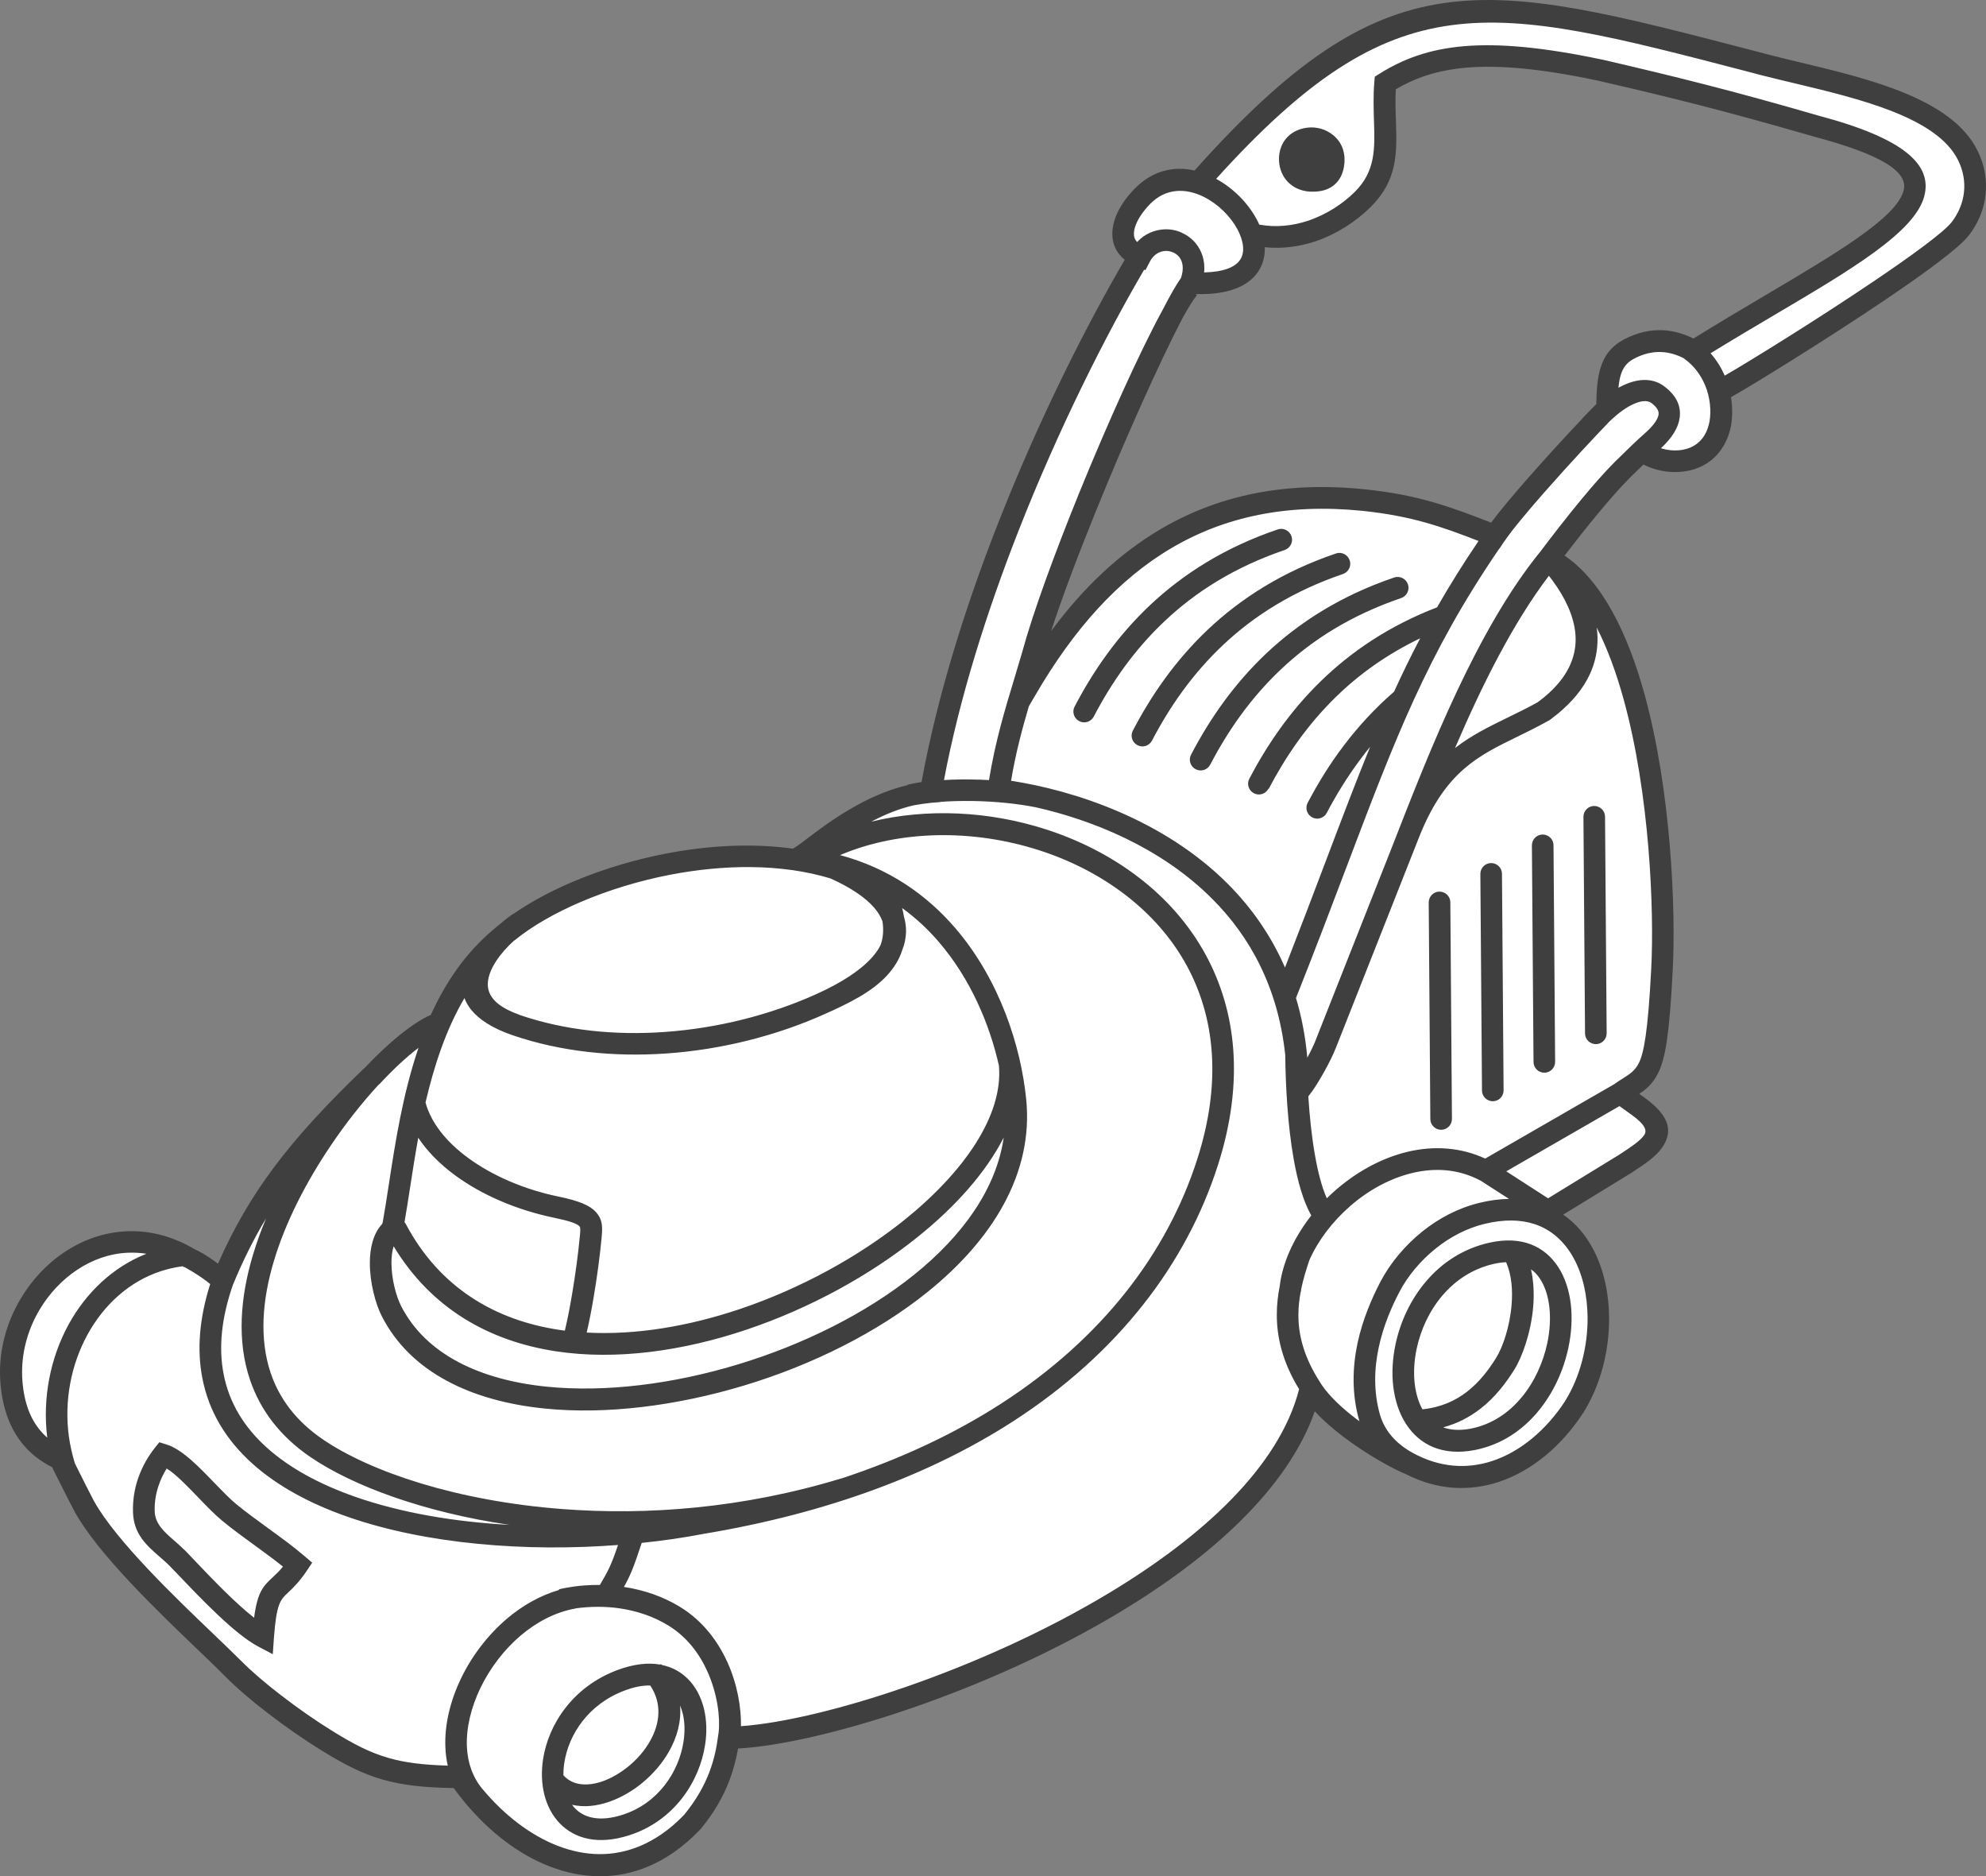 <svg version="1.1" id="图层_1" x="0px" y="0px" width="200px" height="188.902px" viewBox="0 0 200 188.902" enable-background="new 0 0 200 188.902" xml:space="preserve" xmlns="http://www.w3.org/2000/svg" xmlns:xlink="http://www.w3.org/1999/xlink" xmlns:xml="http://www.w3.org/XML/1998/namespace">
  <rect x="0" y="0" width="200" height="188.902" fill="#808080" stroke="none"/>
  <path fill="#FFFFFF" d="M42.461,110.912c1.012-4.342,2.311-7.818,3.966-10.631l0.44-0.745l0.287,0.816
	c0.12,0.342,0.318,0.69,0.589,1.037c0.785,0.986,2.126,1.812,3.979,2.45c4.674,1.592,9.87,2.203,15.315,1.829
	c5.474-0.374,10.971-1.742,15.895-3.956c2.265-1.015,4.601-2.142,6.106-3.78c0.702-0.763,1.176-1.554,1.446-2.419
	c0.217-0.544,0.333-1.094,0.354-1.664c0.012-0.49-0.053-0.981-0.192-1.453c-0.056-0.313-0.11-0.59-0.187-0.866l-0.311-1.111
	l0.934,0.677c1.393,1.011,2.669,2.191,3.793,3.51c3.675,4.297,5.354,9.223,6.113,12.598c0.435,4.866-3.098,10.663-9.681,15.959
	c-4.735,3.792-10.663,6.997-16.693,9.026c-4.804,1.612-9.443,2.43-13.794,2.43c-0.592,0-1.179-0.017-1.761-0.047l-0.479-0.026
	l0.108-0.467c0.263-1.13,0.504-2.362,0.717-3.662c0.323-1.912,0.589-3.882,0.764-5.698c0.11-1.165,0.136-1.756-0.469-2.426
	c-0.542-0.597-1.602-1.022-3.54-1.423c-3.465-0.715-6.756-2.124-9.267-3.969c-2.336-1.711-3.869-3.714-4.433-5.791l-0.027-0.099
	L42.461,110.912z M39.526,124.508l-0.269,0.848c-0.157,0.503-0.238,1.104-0.238,1.785c0,1.744,0.512,3.54,1.021,4.547
	c2.407,4.7,7.587,7.579,14.979,8.325c1.239,0.125,2.541,0.188,3.872,0.188c4.892,0,10.27-0.847,15.552-2.448
	c6.78-2.056,13.121-5.283,17.855-9.089c5.29-4.257,8.464-9.124,9.178-14.076l0.347-2.407l-1.104,2.166
	c-1.702,3.343-4.663,6.76-8.565,9.886c-4.843,3.894-10.922,7.183-17.118,9.263c-4.944,1.663-9.731,2.507-14.23,2.507
	c-1.64,0-3.24-0.117-4.756-0.347c-7.148-1.088-12.552-4.583-16.063-10.387L39.526,124.508z M26.88,138.382
	c0.938,2.763,2.769,5.083,5.438,6.894c5.427,3.682,14.512,6.321,24.304,7.061c1.918,0.147,3.874,0.222,5.819,0.222
	c0.001,0,0.001,0,0.001,0c7.441,0,14.797-1.064,21.871-3.165v0.027l0.529-0.175c6.022-1.988,11.474-4.544,16.207-7.596
	c9.849-6.355,16.73-14.932,19.896-24.799c2.361-7.333,1.988-14.185-1.075-19.816c-1.511-2.781-3.646-5.236-6.346-7.295
	c-2.564-1.958-5.511-3.479-8.755-4.519c-3.177-1.021-6.463-1.54-9.767-1.54c-3.769,0-7.421,0.706-10.561,2.042l-1.074,0.456
	l1.126,0.303c4.488,1.206,8.332,3.646,11.422,7.249c5.451,6.354,6.729,14.004,7.026,16.998c0.854,8.527-4.846,15.056-9.775,19.03
	c-4.879,3.93-11.384,7.246-18.317,9.341c-6.919,2.091-14.02,2.916-19.961,2.313c-5.501-0.554-12.757-2.577-16.077-9.068
	c-0.561-1.092-1.165-3.176-1.165-5.168c0-1.123,0.195-2.668,1.124-3.657l0.162-0.355c0.194-1.083,0.403-2.429,0.63-3.896
	c0.615-4.012,1.384-9.004,2.962-13.638l0.423-1.24l-1.046,0.79c-1.183,0.892-2.487,2.099-3.88,3.589l-0.224,0.206
	c-1.686,1.834-3.352,3.955-4.818,6.132c-2.663,3.941-4.66,7.994-5.777,11.721C25.881,131.217,25.774,135.104,26.88,138.382z
	 M26.61,146.056c2.247,2.021,5.283,3.712,9.025,5.025c4.427,1.546,9.84,2.531,15.655,2.85l0.081-0.8
	c-8.037-1.186-15.267-3.639-19.835-6.73c-2.921-1.979-4.932-4.534-5.976-7.591c-1.201-3.538-1.098-7.702,0.306-12.379
	c0.372-1.229,0.81-2.443,1.302-3.607l-0.715-0.365c-1.229,2.035-2.331,4.239-3.376,6.761c-1.166,3.351-1.49,6.438-0.958,9.178
	C22.67,141.301,24.181,143.878,26.61,146.056z M156.454,57.927l-0.471-0.625l-0.323,0.425c-3.133,4.124-6.24,9.822-9.497,17.421
	l-0.241,0.562h0.761l0.11-0.086c1.562-1.225,3.284-2.069,5.108-2.965l0.281-0.138c0.939-0.458,1.911-0.932,2.895-1.483
	c0.428-0.311,0.813-0.622,1.138-0.924c2.055-1.857,3.012-3.961,2.843-6.251c-0.135-1.766-0.917-3.636-2.317-5.553
	C156.647,58.178,156.55,58.052,156.454,57.927z M162.908,46.784c0.291-0.29,1.021-0.998,1.691-1.646
	c0.508-0.483,0.978-0.92,1.232-1.141c0.984-0.858,1.504-1.583,1.591-2.219c0.064-0.521-0.231-1.033-0.884-1.527
	c-0.482-0.354-1.196-0.355-2.054-0.001c-0.823,0.334-1.727,0.973-2.696,1.908c-1.496,1.545-4.16,4.404-6.471,7.029
	c-2.084,2.369-3.487,4.09-4.187,5.126l-0.499,0.719c-7.271,10.641-10.511,19.188-15.413,32.128
	c-1.405,3.714-3.073,8.103-5.083,13.177l-0.052,0.131l0.041,0.134c0.553,1.831,0.931,3.824,1.125,5.924l0.123,1.332l0.633-1.179
	c0.388-0.723,0.685-1.345,0.881-1.848l7.749-19.616c3.554-9.115,8.421-21.599,14.804-29.435c0.821-1.091,2.457-3.232,4.179-5.313
	C160.897,48.927,162.004,47.687,162.908,46.784z M114.525,24.953l0.286-0.313c0.65-0.707,1.536-1.114,2.499-1.148l0.132-0.002
	c0.485,0,0.967,0.104,1.396,0.304c0.511,0.233,0.951,0.568,1.274,0.97c0.588,0.724,0.847,1.633,0.748,2.627l-0.044,0.453
	l0.455-0.011c1.976-0.047,3.297-0.522,3.927-1.416c0.598-0.854,0.513-2.139-0.231-3.529c-0.771-1.429-2.111-2.715-3.585-3.438
	c-2.137-1.056-4.321-0.765-5.866,0.825c-0.697,0.723-1.213,1.476-1.49,2.175c-0.19,0.46-0.269,0.91-0.228,1.296
	c0.032,0.338,0.181,0.65,0.431,0.905L114.525,24.953z M52.121,102.532l0.097,0.045c3.568,1.22,7.5,1.838,11.689,1.838
	c0.994,0,2.012-0.036,3.022-0.107c5.333-0.37,10.666-1.697,15.427-3.839c2.646-1.188,4.596-2.48,5.792-3.835
	c0.383-0.433,0.686-0.874,0.914-1.354c0.279-0.784,0.349-1.652,0.187-2.656c-0.176-0.489-0.479-0.988-0.9-1.488
	c-0.946-1.094-2.477-2.123-4.599-3.077c-4.659-1.405-10.405-1.528-16.389-0.371c-5.513,1.074-10.739,3.132-14.402,5.646l0.014-0.026
	l-0.382,0.285c-0.232,0.166-0.459,0.334-0.677,0.505l-0.392,0.293c-0.745,0.658-1.397,1.398-1.886,2.142
	c-0.582,0.894-0.891,1.73-0.914,2.486c-0.029,0.809,0.292,1.534,0.955,2.158C50.235,101.695,51.057,102.151,52.121,102.532z
	 M7.264,133.537c1.78-3.229,4.489-5.688,7.628-6.93l1.356-0.535l-1.44-0.235c-0.621-0.102-1.276-0.137-1.967-0.109
	c-1.828,0.08-3.661,0.699-5.302,1.789c-1.583,1.055-2.941,2.504-3.93,4.191c-1.268,2.151-1.882,4.562-1.776,6.972
	c0.109,2.215,0.688,4.021,1.724,5.369c0.308,0.396,0.616,0.726,0.943,1.003l0.789,0.671l-0.13-1.027
	C4.679,140.862,5.427,136.899,7.264,133.537z M149.04,54.093l0.471,0.183l-0.282,0.419c-1.545,2.281-2.906,4.458-4.161,6.652
	l-0.07,0.124l-0.134,0.052c-4.417,1.703-8.306,4.171-11.558,7.336c-2.779,2.695-5.113,5.879-7.138,9.73
	c-0.177,0.338-0.047,0.744,0.296,0.922c0.098,0.052,0.204,0.078,0.314,0.078c0.254,0,0.487-0.144,0.607-0.374l0.259-0.494
	l0.026,0.027c1.881-3.49,4.047-6.404,6.608-8.896c2.47-2.407,5.353-4.409,8.566-5.949l1.09-0.523l-0.56,1.073
	c-0.944,1.805-1.801,3.557-2.62,5.355l-0.102,0.136c-1.816,1.575-3.487,3.363-4.971,5.315c-1.309,1.71-2.499,3.595-3.64,5.762
	c-0.085,0.16-0.101,0.345-0.048,0.518c0.056,0.174,0.177,0.318,0.343,0.403c0.33,0.174,0.75,0.035,0.922-0.293
	c1.061-2.022,2.244-3.896,3.516-5.573c0.266-0.364,0.557-0.724,0.848-1.084l1.724-2.129l-0.993,2.48
	c-1.431,3.491-2.875,7.306-4.405,11.346c-1.067,2.824-2.505,6.612-4.168,10.871l-0.354,0.907l-0.39-0.894
	c-1.341-3.07-3.246-5.859-5.664-8.289c-7.404-7.417-17.581-9.656-21.614-10.275l-0.402-0.062l0.067-0.402
	c0.478-2.879,1.148-5.331,1.801-7.553l0.04-0.089l0.64-1.094c4.057-6.973,8.594-11.872,13.872-14.979
	c4.582-2.697,9.617-4.009,15.393-4.009c1.305,0,2.663,0.07,4.038,0.209C142.168,51.539,145.241,52.621,149.04,54.093z
	 M129.677,54.124c-0.099-0.284-0.361-0.475-0.654-0.475c-0.074,0-0.147,0.012-0.218,0.037c-4.881,1.654-9.156,4.189-12.713,7.533
	c-2.963,2.795-5.421,6.102-7.517,10.109c-0.178,0.339-0.048,0.744,0.294,0.923c0.331,0.171,0.751,0.033,0.924-0.296
	c2.021-3.869,4.392-7.055,7.248-9.74c3.374-3.185,7.479-5.613,12.2-7.22C129.604,54.87,129.8,54.478,129.677,54.124z
	 M114.734,74.671c0.1,0.052,0.205,0.077,0.314,0.077c0.255,0,0.488-0.143,0.609-0.373c2.022-3.871,4.395-7.057,7.248-9.74
	c3.374-3.185,7.479-5.614,12.199-7.22c0.175-0.061,0.318-0.186,0.4-0.352c0.082-0.164,0.096-0.349,0.035-0.521
	c-0.099-0.284-0.361-0.476-0.653-0.476c-0.074,0-0.146,0.013-0.219,0.037c-4.88,1.655-9.156,4.19-12.713,7.534
	c-2.963,2.797-5.423,6.104-7.516,10.109C114.263,74.086,114.393,74.493,114.734,74.671z M120.599,77.092
	c0.327,0.17,0.75,0.033,0.923-0.297c2.021-3.869,4.392-7.055,7.246-9.74c3.376-3.185,7.481-5.613,12.201-7.22
	c0.175-0.061,0.318-0.186,0.4-0.352c0.083-0.164,0.096-0.349,0.036-0.521c-0.099-0.283-0.362-0.475-0.655-0.475
	c-0.074,0-0.147,0.013-0.218,0.036c-4.88,1.656-9.155,4.19-12.713,7.535c-2.962,2.794-5.421,6.101-7.517,10.108
	C120.126,76.507,120.256,76.913,120.599,77.092z M97.915,78.886c0.552,0.011,1.105,0.022,1.657,0.057l0.364,0.022l0.057-0.359
	c0.639-3.92,1.621-7.152,2.572-10.278c0.256-0.839,0.514-1.702,0.759-2.549c0.988-3.643,2.999-9.266,5.663-15.836
	c3.032-7.467,6.275-14.584,8.467-18.582c0.755-1.462,1.363-2.522,1.81-3.152l0.054-0.105c0.327-0.983,0.236-1.865-0.257-2.488
	c-0.198-0.24-0.451-0.431-0.758-0.567c-0.286-0.124-0.579-0.187-0.871-0.187l-0.084,0.002c-0.8,0.032-1.492,0.497-1.899,1.275
	l-0.29,0.56l-0.113-0.04l-0.17,0.288c-4.539,7.751-9.188,17.424-12.755,26.539c-3.509,8.972-6.016,17.377-7.453,24.982l-0.096,0.508
	l0.517-0.032C96.044,78.883,96.973,78.864,97.915,78.886z M56.254,134.289l0.274,0.039c0.1,0.015,0.198,0.03,0.345,0.046h0.329
	l0.074-0.31c0.268-1.122,0.525-2.424,0.761-3.867c0.336-2.022,0.595-3.963,0.747-5.608c0.072-0.672,0.118-1.115-0.127-1.386
	c-0.345-0.374-1.099-0.644-2.784-0.994c-3.678-0.762-7.158-2.253-9.803-4.2c-1.517-1.11-2.731-2.348-3.615-3.679l-0.553-0.832
	l-0.179,0.981c-0.294,1.61-0.533,3.155-0.768,4.647l-0.049,0.321c-0.186,1.219-0.371,2.38-0.569,3.53l-0.024,0.148l0.194,0.294
	C43.714,129.462,49.155,133.219,56.254,134.289z M164.57,111.933l-1.456-1.047l-11.616,6.691l-0.201,0.128l0.034,0.475l4.563,2.944
	l7.442-4.563l0.138-0.091c0.964-0.633,1.963-1.286,2.421-1.94C166.674,113.444,165.146,112.346,164.57,111.933z M160.28,132.617
	c0.018,2.206-0.408,4.442-1.2,6.42l0.999-1.002l-2.145,3.277c-1.984,3.026-4.659,5.217-7.529,6.165
	c-1.059,0.348-2.14,0.524-3.214,0.524c-1.757,0-3.493-0.468-5.157-1.393c-0.898-0.5-1.644-1.099-2.22-1.779
	c-0.563-0.664-0.974-1.418-1.219-2.238c-0.625-2.182-0.674-4.534-0.147-6.994c0.393-1.856,1.109-3.782,2.133-5.724
	c0.858-1.643,2.192-3.238,3.758-4.49c1.528-1.228,3.269-2.107,5.03-2.542c1.973-0.485,3.766-0.478,5.283,0.02
	c1.737,0.564,3.181,1.813,4.171,3.609C159.75,128.153,160.255,130.278,160.28,132.617z M157.791,131.385
	c-0.159-1.38-0.576-2.624-1.206-3.596c-1.374-2.108-3.662-2.915-6.509-2.28c-5.419,1.216-8.268,5.88-9.133,9.855l-0.008,0.052
	c-0.306,1.419-0.384,2.854-0.227,4.148c0.173,1.396,0.583,2.6,1.217,3.576c1.109,1.715,2.797,2.621,4.882,2.621
	c0.522,0,1.077-0.057,1.648-0.168c5.382-1.059,8.265-6.047,9.098-9.996C157.855,134.166,157.938,132.708,157.791,131.385z
	 M155.436,128.553c-0.277-0.434-0.618-0.796-0.975-1.045l-0.986-0.985l0.31,1.358c0.252,1.109,0.323,2.345,0.212,3.669
	c-0.222,2.559-1.082,4.922-1.836,6.128c-0.664,1.058-1.733,2.609-3.337,3.851c-1.091,0.843-2.299,1.445-3.594,1.792l-1.233,0.33
	l1.2,0.437c0.507,0.184,1.069,0.278,1.672,0.278c0,0,0,0,0.001,0c0.415,0,0.86-0.045,1.322-0.134
	c4.713-0.922,7.267-5.375,8.02-8.909c0.273-1.286,0.348-2.59,0.216-3.772C156.287,130.342,155.951,129.333,155.436,128.553z
	 M163.896,70.301c2.798,10.138,3.053,22.235,2.795,27.215c-0.159,3.119-0.342,5.313-0.573,6.902
	c-0.201,1.355-0.426,2.222-0.727,2.813c-0.433,0.852-1.024,1.229-1.709,1.666c-0.278,0.174-0.585,0.366-0.879,0.582l-13.213,7.619
	l-0.188-0.086c-1.177-0.538-2.41-0.863-3.669-0.966c-0.33-0.028-0.657-0.042-0.983-0.042c-2.151,0-4.435,0.614-6.602,1.776
	c-1.519,0.814-2.987,1.905-4.247,3.154l-0.414,0.411l-0.237-0.534c-0.489-1.105-0.898-2.59-1.214-4.411
	c-0.307-1.713-0.535-3.731-0.682-6l-0.011-0.182l0.178-0.191c0.097-0.125,0.201-0.262,0.314-0.421
	c0.718-1.018,1.829-2.989,2.339-4.3l8.494-21.503c2.646-6.423,6.017-8.069,9.924-9.976c0.949-0.463,2.025-0.988,3.192-1.642
	l0.084-0.043c0.455-0.341,0.89-0.695,1.282-1.055c2.396-2.154,3.505-4.631,3.303-7.364l-0.056-0.488l-0.313-2.319L161.155,63
	C162.194,65.02,163.116,67.477,163.896,70.301z M159.861,82.242l0.163,21.801c0,0.378,0.311,0.683,0.691,0.683
	c0.375,0,0.679-0.31,0.679-0.691l-0.161-21.8c0-0.379-0.311-0.684-0.691-0.684C160.167,81.55,159.861,81.861,159.861,82.242z
	 M156.043,85.107c0-0.378-0.311-0.683-0.691-0.683c-0.374,0-0.679,0.311-0.679,0.69l0.162,21.802c0,0.377,0.31,0.683,0.69,0.683
	c0.376,0,0.681-0.311,0.681-0.691L156.043,85.107z M145.653,90.854c0-0.378-0.311-0.683-0.69-0.683c-0.374,0-0.68,0.311-0.68,0.691
	l0.162,21.801c0,0.378,0.311,0.683,0.691,0.683c0.375,0,0.68-0.31,0.68-0.69L145.653,90.854z M150.854,87.98
	c0-0.378-0.311-0.682-0.69-0.682c-0.376,0-0.681,0.31-0.681,0.69l0.163,21.801c0,0.378,0.311,0.684,0.691,0.684
	c0.375,0,0.679-0.311,0.679-0.691L150.854,87.98z M198.184,19.361c-0.119,1.161-0.578,2.286-1.326,3.254
	c-0.948,1.209-4.863,3.967-7.981,6.066c-5.5,3.717-12.353,7.968-14.986,9.486l-0.389,0.224l-0.181-0.41
	c-0.353-0.802-0.811-1.524-1.358-2.145l-0.317-0.358l0.407-0.251c2.209-1.36,4.409-2.666,6.458-3.875
	c7.493-4.417,13.964-8.232,14.883-11.693c0.519-1.959,0.008-4.881-10.372-7.629c-4.066-1.184-7.712-2.185-11.48-3.152
	c-3.418-0.878-6.565-1.626-10.236-2.479l-0.056-0.008c-5.739-1.211-10.162-1.644-13.762-1.343c-3.211,0.272-5.788,1.111-8.361,2.722
	l-0.296,0.184L138.8,8.3c-0.108,1.307-0.072,2.529-0.038,3.712l0.005,0.175c0.095,2.805,0.177,5.229-2.063,7.432
	c-1.355,1.342-3.097,2.408-4.905,3.004c-1.688,0.554-3.421,0.687-5.061,0.386l-0.211-0.039l-0.085-0.195
	c-0.077-0.175-0.163-0.36-0.261-0.535c-0.85-1.569-2.306-3.017-3.901-3.88l-0.451-0.244l0.344-0.38
	c10.459-11.563,18.049-15.86,28.003-15.86c6.943,0,14.889,2.068,25.883,4.932l1.363,0.361c0.986,0.249,2.124,0.522,3.307,0.808
	c6.545,1.561,14.606,3.482,16.822,7.979C198.086,17.032,198.303,18.21,198.184,19.361z M133.483,13.582l-0.207-0.104
	c-0.305-0.13-0.636-0.212-0.969-0.237c-0.408-0.03-0.82,0.02-1.222,0.146c-1.122,0.354-1.809,1.259-1.883,2.479l0.001,0.104
	c-0.011,0.737,0.223,1.424,0.66,1.938c0.5,0.589,1.225,0.931,2.094,0.988l0.135-0.002l0.139,0.003c0.757,0,1.375-0.187,1.834-0.555
	c0.54-0.436,0.841-1.064,0.921-1.921C135.097,15.156,134.549,14.122,133.483,13.582z M150.991,136.955
	c0.671-1.063,1.436-3.179,1.632-5.509c0.149-1.748-0.049-3.312-0.578-4.523l-0.109-0.249l-0.271,0.007
	c-0.39,0.012-0.814,0.067-1.299,0.173c-4.807,1.083-7.33,5.275-8.088,8.836c-0.269,1.24-0.341,2.521-0.204,3.706
	c0.119,0.979,0.377,1.85,0.765,2.588v0.358l0.444-0.047c1.77-0.185,3.351-0.808,4.695-1.851
	C149.424,139.323,150.391,137.915,150.991,136.955z M169.704,35.691c-0.797-0.399-1.565-0.61-2.347-0.647
	c-0.995-0.049-2.021,0.195-3.024,0.732c-0.756,0.396-1.247,1.009-1.5,1.864c-0.114,0.367-0.192,0.799-0.248,1.36l-0.077,0.771
	l0.675-0.381c0.244-0.138,0.495-0.26,0.746-0.361c1.33-0.544,2.518-0.484,3.4,0.172c1.101,0.814,1.565,1.729,1.424,2.801
	c-0.115,0.901-0.708,1.854-1.763,2.833l-0.524,0.486l0.688,0.195c0.166,0.049,0.333,0.096,0.512,0.132
	c0.343,0.068,0.689,0.104,1.032,0.104c0.503,0,0.979-0.074,1.419-0.222c0.787-0.263,1.433-0.775,1.866-1.483
	c0.262-0.418,0.453-0.93,0.566-1.528c0.221-1.246,0.046-2.673-0.479-3.915C171.562,37.412,170.76,36.415,169.704,35.691z
	 M128.982,132.319c0-0.862,0.093-1.758,0.288-2.768c0.263-2.189,1.258-4.484,2.873-6.63l0.39-0.509l-0.131-0.231
	c-0.722-1.274-1.303-3.141-1.728-5.548c-0.674-3.787-0.816-8.145-0.845-10.443c-0.669-6.311-3.177-11.68-7.456-15.96
	c-5.904-5.929-13.782-8.394-17.962-9.337c-1.91-0.382-4.222-0.612-6.509-0.648l-0.533-0.002c-1.014,0-1.908,0.031-2.738,0.097
	l-0.837,0.083c-0.681,0.075-1.276,0.16-1.837,0.263c-1.398,0.313-2.881,0.881-4.404,1.689l-2.862,1.519l3.146-0.772
	c2.277-0.559,4.688-0.842,7.163-0.842c3.455,0,6.882,0.539,10.186,1.603c3.419,1.1,6.507,2.691,9.177,4.731
	c2.843,2.164,5.099,4.763,6.708,7.725c3.247,5.972,3.654,13.197,1.181,20.896c-3.269,10.177-10.345,19.01-20.464,25.544
	c-8.472,5.459-18.903,9.247-31.017,11.264c-1.943,0.376-4.024,0.68-6.189,0.903l-0.259,0.027l-0.082,0.247
	c-0.825,2.494-1.121,3.228-1.761,4.361l-0.287,0.509l0.578,0.087c2.026,0.305,3.879,0.964,5.505,1.958
	c1.989,1.218,3.542,3.034,4.613,5.396c0.882,1.944,1.365,4.227,1.325,6.259l-0.009,0.44l0.44-0.031
	c8.291-0.585,24.495-5.783,37.259-13.472c7.543-4.54,17.015-11.826,19.311-20.756l0.043-0.165l-0.09-0.146
	C129.684,137.229,128.968,134.829,128.982,132.319z M60.813,179.726c0.958-0.34,1.93-0.906,2.811-1.641
	c0.899-0.749,1.655-1.645,2.187-2.588c1.196-2.1,1.2-4.237,0.008-6.02l-0.115-0.172l-0.367-0.01c-0.771,0-1.635,0.179-2.563,0.529
	c-4.061,1.512-5.939,4.923-6.343,7.607c-0.065,0.41-0.099,0.838-0.099,1.31l0.013,0.401h0.229c0.604,0.604,1.426,0.921,2.387,0.921
	C59.541,180.065,60.163,179.951,60.813,179.726z M45.491,177.709l0.508,2.208l-1.146-1.757c-2.412-0.079-4.204-0.316-5.786-0.765
	c-2.052-0.583-3.81-1.532-5.815-2.779c-1.661-1.025-3.503-2.307-5.188-3.608c-1.642-1.261-3.051-2.476-4.078-3.514
	c-0.683-0.683-1.623-1.588-2.715-2.634c-3.923-3.748-9.852-9.413-12.139-13.497c-0.217-0.394-1.196-2.312-1.953-3.846l-0.031-0.086
	c-0.274-0.909-0.479-1.829-0.61-2.747c-0.493-3.628,0.192-7.364,1.93-10.524c1.768-3.221,4.489-5.557,7.665-6.577
	c0.736-0.232,1.431-0.389,2.13-0.48l0.132-0.054l0.368,0.168c0.178,0.095,0.475,0.263,0.808,0.464
	c0.666,0.398,1.358,0.882,1.854,1.291l0.207,0.173l-0.081,0.259c-1.055,3.317-1.321,6.418-0.791,9.216
	c0.604,3.202,2.257,6.039,4.912,8.432c2.397,2.156,5.593,3.938,9.496,5.295c5.729,1.997,12.856,3.053,20.61,3.053
	c2.137,0,4.3-0.083,6.429-0.246l0.609-0.048l-0.196,0.578c-0.715,2.111-1.018,2.666-1.861,4.101l-0.119,0.203l-0.494-0.008
	c-0.413,0-0.829,0.021-1.242,0.048c-0.328,0.023-0.669,0.058-0.996,0.103c-0.425,0.057-0.843,0.128-1.246,0.212l-0.244,0.125
	c-1.786,0.52-3.558,1.498-5.123,2.828c-1.862,1.593-3.417,3.615-4.494,5.849c-1.107,2.299-1.641,4.646-1.542,6.788
	C45.279,176.534,45.358,177.131,45.491,177.709z M21.479,149.763l-0.195-0.2c-1.585-1.644-3.186-3.303-4.645-3.747l-0.45-0.14
	l-0.294,0.366c-0.69,0.866-1.247,1.883-1.609,2.939c-0.357,1.035-0.521,2.127-0.489,3.244c0.053,2.041,1.275,3.106,2.571,4.234
	c0.366,0.318,0.738,0.642,1.073,0.99c0.15,0.148,0.329,0.337,0.527,0.544l0.415,0.432c2.197,2.305,5.517,5.783,7.798,6.986
	l0.933,0.491l0.071-1.047c0.259-3.459,0.657-3.969,1.536-4.792l0.064-0.063c0.472-0.448,1.059-1.007,1.785-2.09l0.336-0.506
	l-0.462-0.396c-1.185-1.013-2.466-1.941-3.705-2.84l-0.434-0.316c-0.944-0.69-1.921-1.406-2.79-2.121
	C22.912,151.24,22.215,150.522,21.479,149.763z M67.872,169.292l0.213,2.457c0.125,1.442-0.248,2.971-1.078,4.42
	c-0.613,1.077-1.48,2.102-2.503,2.963c-0.979,0.822-2.103,1.474-3.249,1.883c-1.271,0.446-2.493,0.552-3.556,0.302l-0.988-0.232
	l0.56,0.847c0.119,0.178,0.263,0.331,0.374,0.443c0.714,0.73,1.717,1.118,2.901,1.118c0.692,0,1.451-0.13,2.258-0.388
	c4.084-1.305,6.015-4.963,6.429-7.7c0.159-1.046,0.133-2.063-0.077-2.947c-0.076-0.317-0.179-0.621-0.299-0.903L67.872,169.292z
	 M71.598,168.105c1.104,2.448,1.33,4.887,1.173,6.353l-0.06,0.41c-0.175,1.379-0.468,2.573-0.919,3.751
	c-0.589,1.529-1.437,2.955-2.588,4.358c-0.755,0.792-1.544,1.467-2.365,2.03c-1.998,1.376-4.156,2.073-6.412,2.073
	c-0.743,0-1.499-0.077-2.25-0.229c-2.777-0.561-5.583-2.134-8.108-4.549c-0.599-0.574-1.195-1.215-1.775-1.905
	c-1.036-1.226-1.6-2.748-1.677-4.522c-0.082-1.922,0.406-4.04,1.413-6.127c1.019-2.088,2.454-3.951,4.15-5.391
	c1.44-1.215,3.013-2.082,4.599-2.546l-0.156-0.081l1.229-0.188c1.559-0.218,3.123-0.222,4.582-0.011
	c1.888,0.272,3.599,0.875,5.087,1.788C69.28,164.397,70.652,166.006,71.598,168.105z M70.502,172.134
	c-0.285-1.146-0.793-2.094-1.511-2.811c-0.664-0.665-1.481-1.102-2.427-1.299l-0.143-0.033c-0.326-0.06-0.671-0.09-1.026-0.09
	c-0.937,0-1.973,0.208-3.077,0.618c-4.627,1.727-6.771,5.62-7.235,8.688c-0.178,1.182-0.138,2.315,0.121,3.369
	c0.267,1.075,0.777,2.025,1.48,2.748c1.537,1.563,3.827,1.944,6.546,1.072c4.696-1.496,6.911-5.675,7.382-8.798
	C70.798,174.411,70.761,173.213,70.502,172.134z M17.004,147.51l-0.341-0.215l-0.215,0.342c-0.374,0.6-0.655,1.188-0.853,1.794
	c-0.312,0.905-0.451,1.835-0.418,2.76c0.04,1.428,1.089,2.341,2.114,3.233c0.389,0.344,0.779,0.688,1.157,1.066
	c0.3,0.311,0.611,0.634,0.948,0.994c1.691,1.773,4.006,4.202,5.945,5.711l0.553,0.432l0.093-0.696
	c0.33-2.512,0.85-2.995,1.796-3.876l0.12-0.113c0.253-0.24,0.567-0.539,0.905-0.961l0.251-0.313l-0.313-0.252
	c-0.816-0.656-1.698-1.301-2.55-1.924l-0.282-0.206c-1.011-0.73-2.156-1.56-3.283-2.484c-0.728-0.604-1.496-1.393-2.354-2.286
	C19.154,149.343,17.991,148.13,17.004,147.51z M137.107,135.312c0.423-1.975,1.164-3.963,2.266-6.075
	c0.959-1.823,2.421-3.576,4.118-4.936c1.692-1.356,3.613-2.324,5.56-2.797c1.001-0.251,1.984-0.383,2.921-0.396l1.34-0.016
	l-3.994-2.568c-1.158-0.619-2.403-0.991-3.705-1.104c-2.202-0.186-4.554,0.367-6.819,1.569c-2.092,1.115-4.064,2.813-5.555,4.78
	c-0.729,0.975-1.315,1.965-1.758,2.978c-0.322,0.974-0.629,1.935-0.844,3.004c-0.001,0.01-0.004,0.019-0.004,0.029l-0.04,0.206
	c-0.16,0.85-0.24,1.623-0.24,2.364c-0.012,2.361,0.713,4.647,2.217,6.992l0.216,0.335c0.751,1.1,1.982,2.311,3.553,3.5
	c0.112,0.086,0.226,0.173,0.337,0.248l0.627,0.41v-0.756l-0.016-0.111C136.597,140.581,136.537,138.003,137.107,135.312z" class="color c1"/>
  <path fill="#3F3F3F" d="M199.146,15.167c-2.57-5.236-10.937-7.227-17.929-8.901c-1.152-0.279-2.246-0.535-3.352-0.826l-1.361-0.36
	c-27.458-7.145-36.849-9.588-56.208,12.089c-2.048-0.466-4.213-0.035-6.05,1.85c-0.839,0.86-1.502,1.814-1.875,2.769
	c-0.278,0.722-0.407,1.443-0.337,2.129c0.081,0.757,0.385,1.443,0.977,2.014c0.082,0.07,0.164,0.151,0.257,0.221
	c-3.852,6.586-8.68,16.114-12.81,26.668c-3.259,8.319-6.073,17.278-7.656,25.923c-0.337,0.046-0.663,0.104-0.989,0.174
	c-0.128,0.023-0.244,0.047-0.359,0.07l-0.048,0.047v0.011c-4.363,1.013-8.18,3.909-10.168,5.423
	c-0.396,0.29-0.698,0.535-0.933,0.686l-0.441,0.291c-4.212-0.581-8.656-0.313-12.88,0.512c-5.979,1.163-11.53,3.444-15.253,6.039
	l-0.013-0.012c-0.453,0.302-0.919,0.663-1.372,1.059c-0.21,0.163-0.418,0.337-0.617,0.513c-2.839,2.361-4.863,5.363-6.341,8.621
	c-1.78,0.779-4.199,2.723-6.725,5.41l-0.013-0.012c-3.733,3.595-6.677,6.749-9.134,10.053c-2.186,2.943-3.979,6.003-5.561,9.6
	c-0.466-0.35-1.012-0.722-1.524-1.025c-0.279-0.161-0.559-0.302-0.826-0.43c-2.326-1.373-4.665-1.908-6.887-1.803
	c-2.258,0.104-4.364,0.86-6.203,2.082c-1.814,1.198-3.351,2.862-4.478,4.781c-1.397,2.374-2.153,5.132-2.024,7.947
	c0.151,2.862,0.964,4.898,2.082,6.364c0.918,1.211,2.035,2.013,3.152,2.571c0.104,0.209,0.211,0.419,0.314,0.641
	c0.792,1.604,1.792,3.537,2.001,3.921c2.386,4.27,8.447,10.076,12.461,13.915c1.095,1.048,2.024,1.942,2.677,2.606
	c1.116,1.128,2.617,2.42,4.259,3.677c1.733,1.338,3.629,2.652,5.34,3.711c2.327,1.443,4.165,2.396,6.26,2.99
	c1.966,0.56,4.131,0.803,7.133,0.85c0.324,0.454,0.663,0.884,1.011,1.314c0.058,0.082,0.128,0.163,0.198,0.245
	c0.605,0.709,1.245,1.396,1.908,2.036c2.642,2.536,5.749,4.363,8.994,5.015c3.315,0.674,6.772,0.128,10.018-2.118
	c0.907-0.628,1.803-1.385,2.676-2.303l0.059-0.059c1.407-1.699,2.304-3.34,2.885-4.863c0.443-1.164,0.71-2.246,0.885-3.247
	c8.262-0.465,24.98-5.619,38.466-13.74c9.156-5.516,16.869-12.415,19.615-20.211c0.826,0.896,1.805,1.746,2.828,2.525
	c2.455,1.873,5.178,3.339,6.375,3.815c3.201,1.63,6.4,1.723,9.321,0.77c3.373-1.117,6.353-3.666,8.47-6.9l0.012-0.011
	c1.769-2.793,2.665-6.307,2.629-9.657c-0.022-2.525-0.568-4.969-1.663-6.981c-0.733-1.361-1.722-2.513-2.955-3.363l6.853-4.2
	l0.175-0.115c1.152-0.757,2.258-1.49,2.897-2.386c1.081-1.524,0.978-3.13-1.745-5.085l-0.523-0.372
	c0.744-0.5,1.338-1.001,1.885-2.06c0.359-0.709,0.663-1.698,0.907-3.362c0.221-1.56,0.419-3.793,0.581-7.074
	c0.314-6.003-0.151-17.999-2.85-27.772c-1.677-6.073-4.235-11.332-8.041-13.927c0.954-1.245,2.165-2.793,3.421-4.306
	c1.117-1.338,2.234-2.617,3.188-3.571c0.233-0.232,0.757-0.745,1.328-1.291c0.569,0.29,1.198,0.5,1.85,0.628
	c1.093,0.209,2.268,0.174,3.351-0.187c1.116-0.372,2.129-1.094,2.826-2.246c0.361-0.593,0.641-1.302,0.804-2.129v-0.022
	c0.14-0.838,0.151-1.815-0.012-2.828c2.257-1.268,9.599-5.794,15.556-9.819c4.002-2.699,7.423-5.213,8.389-6.458
	c0.919-1.175,1.536-2.605,1.699-4.165C200.1,18.132,199.879,16.643,199.146,15.167z M114.396,22.6
	c0.268-0.674,0.769-1.385,1.409-2.047c1.616-1.664,3.652-1.606,5.398-0.745c1.443,0.71,2.699,1.955,3.409,3.27
	c0.616,1.151,0.803,2.327,0.256,3.106c-0.5,0.71-1.629,1.198-3.606,1.245c0.115-1.187-0.233-2.176-0.839-2.921
	c-0.383-0.477-0.883-0.838-1.419-1.081c-0.524-0.244-1.117-0.361-1.71-0.338c-1,0.034-2.011,0.441-2.779,1.278
	c-0.19-0.195-0.294-0.423-0.316-0.662C114.164,23.38,114.234,22.997,114.396,22.6z M140.576,12.129
	c-0.035-0.989-0.07-2.025-0.011-3.142c1.966-1.152,4.164-1.92,7.097-2.176c3.28-0.279,7.469,0.081,13.239,1.304
	c3.701,0.849,6.912,1.616,10.229,2.466c3.397,0.872,6.992,1.861,11.449,3.142l0.022,0.011c7.12,1.885,9.588,3.631,9.1,5.458
	c-0.722,2.734-6.703,6.271-14.067,10.622c-2.281,1.35-4.678,2.77-7.097,4.271c-0.979-0.489-2.003-0.779-3.061-0.838
	c-1.28-0.059-2.595,0.221-3.933,0.931c-1.304,0.687-2.014,1.664-2.387,2.943c-0.302,1.013-0.371,2.188-0.405,3.572l-0.21,0.21
	c-0.21,0.209-0.419,0.418-0.629,0.64l-0.546,0.558l0.012,0.012c-1.502,1.583-3.55,3.805-5.411,5.923
	c-1.5,1.699-2.896,3.363-3.804,4.584c-4.004-1.548-7.272-2.804-12.8-3.362c-7.993-0.814-14.729,0.628-20.5,4.026
	c-4.153,2.454-7.784,5.898-11.008,10.249c1.106-3.396,2.724-7.679,4.516-12.089c2.99-7.388,6.434-15.043,8.691-19.371
	c0.594-1.071,1.093-1.886,1.478-2.362l-0.105-0.081l0.013-0.023c3.281,0.093,5.235-0.814,6.199-2.176
	c0.536-0.768,0.758-1.641,0.722-2.549l0.036,0.012c1.758,0.175,3.443-0.069,4.979-0.569c2.246-0.745,4.189-2.048,5.597-3.433
	C140.773,18.144,140.681,15.411,140.576,12.129z M126.276,79.869c0.536,0.278,1.186,0.068,1.466-0.466l0.023,0.023
	c1.688-3.224,3.863-6.435,6.795-9.286c2.304-2.244,5.084-4.257,8.459-5.874c-0.932,1.779-1.805,3.56-2.629,5.374
	c-1.932,1.677-3.595,3.491-5.026,5.376c-1.443,1.885-2.641,3.851-3.677,5.817c-0.28,0.535-0.07,1.188,0.465,1.466
	c0.535,0.279,1.187,0.07,1.465-0.465c0.979-1.862,2.13-3.735,3.48-5.515c0.278-0.385,0.581-0.757,0.884-1.129
	c-1.42,3.467-2.827,7.179-4.409,11.354c-1.258,3.328-2.631,6.936-4.167,10.868c-1.441-3.304-3.432-6.086-5.747-8.412
	c-6.516-6.527-15.544-9.424-21.838-10.39c0.453-2.734,1.093-5.132,1.792-7.505l0.64-1.094c3.851-6.62,8.331-11.658,13.729-14.835
	c5.375-3.165,11.671-4.502,19.187-3.746c5.014,0.512,8.098,1.629,11.728,3.037c-1.559,2.303-2.932,4.503-4.176,6.678
	c-4.829,1.862-8.645,4.456-11.693,7.424c-3.106,3.013-5.423,6.422-7.213,9.831C125.532,78.937,125.742,79.588,126.276,79.869z
	 M102.495,53.631c4.107-10.495,8.911-19.966,12.728-26.481l0.129,0.046l0.454-0.872c0.371-0.71,0.976-1.035,1.56-1.06
	c0.268-0.011,0.534,0.048,0.778,0.152c0.233,0.104,0.442,0.255,0.605,0.454c0.359,0.453,0.5,1.163,0.187,2.105
	c-0.478,0.675-1.106,1.78-1.84,3.199c-2.256,4.119-5.561,11.426-8.481,18.616c-2.419,5.969-4.596,11.891-5.679,15.882
	c-0.242,0.838-0.499,1.699-0.755,2.536c-1.001,3.293-1.955,6.469-2.584,10.332c-0.558-0.035-1.116-0.047-1.675-0.058
	c-0.965-0.023-1.929,0-2.86,0.058C96.633,70.225,99.366,61.632,102.495,53.631z M49.974,96.75c0.488-0.745,1.128-1.454,1.814-2.06
	l0.047-0.034l-0.012,0.023l0.012-0.013c3.398-2.78,9.215-5.34,15.602-6.585c5.411-1.047,11.182-1.152,16.196,0.36
	c2.036,0.919,3.515,1.92,4.409,2.956c0.385,0.453,0.664,0.907,0.827,1.36c0.141,0.908,0.058,1.699-0.186,2.386
	c-0.198,0.407-0.478,0.814-0.839,1.222c-1.129,1.279-3.014,2.548-5.653,3.734c-4.632,2.083-9.938,3.433-15.289,3.805
	c-4.979,0.35-9.995-0.151-14.556-1.71l-0.046-0.023l-0.024-0.012l-0.022-0.012c-1.048-0.372-1.804-0.803-2.304-1.269
	c-0.605-0.569-0.849-1.198-0.826-1.849C49.148,98.297,49.473,97.518,49.974,96.75z M46.775,100.485c0.14,0.396,0.36,0.78,0.65,1.152
	c0.779,0.977,2.106,1.873,4.166,2.583l0.069,0.023c4.852,1.652,10.158,2.188,15.405,1.826c5.619-0.384,11.169-1.804,16.032-3.99
	c2.34-1.047,4.678-2.176,6.238-3.875c0.696-0.757,1.232-1.605,1.534-2.571c0.232-0.581,0.35-1.175,0.373-1.769
	c0.012-0.535-0.059-1.07-0.21-1.583c-0.047-0.278-0.104-0.57-0.186-0.859c1.396,1.011,2.642,2.175,3.723,3.443
	c3.165,3.699,5.084,8.237,6.027,12.426c0.441,4.992-3.479,10.682-9.541,15.556c-4.619,3.7-10.449,6.9-16.568,8.959
	c-5.132,1.723-10.448,2.63-15.404,2.362c0.267-1.152,0.512-2.408,0.722-3.688c0.325-1.92,0.592-3.921,0.767-5.725
	c0.105-1.116,0.175-1.908-0.57-2.733c-0.593-0.652-1.675-1.117-3.758-1.548c-3.443-0.709-6.655-2.094-9.109-3.898
	c-2.176-1.594-3.723-3.513-4.283-5.572C43.703,107.362,44.89,103.685,46.775,100.485z M55.989,136.053
	c6.063,0.92,12.775-0.023,19.176-2.176c6.375-2.141,12.437-5.469,17.242-9.331c3.85-3.084,6.899-6.538,8.672-10.016
	c-0.747,5.182-4.16,9.9-9.032,13.82c-4.864,3.909-11.158,7.027-17.721,9.018c-6.562,1.989-13.368,2.839-19.267,2.245
	c-6.679-0.675-12.159-3.223-14.66-8.109c-0.524-1.036-0.978-2.77-0.978-4.363c0-0.617,0.07-1.187,0.22-1.664
	C43.469,131.806,49.333,135.041,55.989,136.053z M40.736,123.045c0.197-1.152,0.385-2.315,0.57-3.537
	c0.244-1.57,0.5-3.234,0.814-4.957c0.919,1.386,2.188,2.665,3.711,3.782c2.688,1.978,6.201,3.49,9.959,4.27
	c1.571,0.327,2.305,0.582,2.572,0.873c0.115,0.128,0.081,0.512,0.022,1.07c-0.161,1.734-0.43,3.688-0.744,5.585
	c-0.222,1.35-0.478,2.676-0.756,3.839h-0.012c-0.188-0.022-0.384-0.058-0.57-0.08c-6.411-0.967-12.02-4.213-15.439-10.658
	l-0.035-0.059l-0.058-0.07L40.736,123.045z M27.587,126.943c1.211-4.037,3.328-8.063,5.726-11.611
	c1.535-2.28,3.188-4.352,4.781-6.085l0.128-0.117v0.013c1.396-1.502,2.734-2.746,3.922-3.643c-1.582,4.643-2.34,9.541-2.979,13.706
	c-0.221,1.431-0.431,2.793-0.628,3.886l-0.058,0.152c-0.896,0.953-1.233,2.408-1.233,3.933c0,1.942,0.557,4.084,1.21,5.352
	c2.873,5.619,8.993,8.54,16.394,9.285c6.189,0.629,13.3-0.268,20.116-2.327c6.818-2.06,13.368-5.317,18.454-9.413
	c6.538-5.271,10.669-11.949,9.925-19.385c-0.536-5.397-2.701-12.064-7.121-17.219c-2.874-3.351-6.69-6.05-11.624-7.376
	c5.992-2.549,13.393-2.63,20.047-0.488c3.119,0.999,6.074,2.501,8.633,4.455c2.55,1.943,4.701,4.34,6.237,7.167
	c2.78,5.108,3.572,11.658,1.047,19.501c-3.024,9.425-9.564,18.021-19.732,24.584c-4.619,2.979-9.982,5.526-16.114,7.552v-0.012
	c-9.891,3.013-19.582,3.734-28.064,3.083c-10.635-0.803-19.325-3.746-24.107-6.992c-2.746-1.862-4.421-4.154-5.282-6.69
	C26.099,134.808,26.402,130.887,27.587,126.943z M23.458,129.352c1.016-2.452,2.104-4.638,3.34-6.686
	c-0.508,1.201-0.947,2.424-1.316,3.648c-1.302,4.34-1.629,8.715-0.302,12.624c1.012,2.967,2.955,5.643,6.131,7.795
	c4.247,2.875,11.321,5.516,20,6.795c-5.525-0.302-10.912-1.21-15.543-2.827c-3.514-1.233-6.574-2.862-8.889-4.944
	c-2.258-2.025-3.806-4.491-4.364-7.436C22.015,135.739,22.271,132.76,23.458,129.352z M4.76,144.745
	c-0.314-0.268-0.605-0.582-0.885-0.942c-0.884-1.151-1.522-2.78-1.64-5.144c-0.104-2.385,0.534-4.734,1.722-6.747
	c0.954-1.629,2.27-3.036,3.805-4.061c1.523-1.012,3.258-1.641,5.096-1.723c0.617-0.023,1.244,0,1.885,0.104
	c-3.386,1.338-6.073,3.922-7.83,7.109C5.075,136.706,4.26,140.753,4.76,144.745z M46.437,168.969
	c-1.094,2.269-1.688,4.699-1.583,6.98c0.024,0.628,0.105,1.245,0.244,1.851l-0.022-0.035c-2.443-0.069-4.26-0.291-5.898-0.756
	c-1.886-0.536-3.562-1.397-5.714-2.735c-1.641-1.013-3.466-2.28-5.154-3.584c-1.559-1.197-2.99-2.419-4.036-3.478
	c-0.688-0.687-1.629-1.595-2.724-2.642c-3.921-3.747-9.832-9.413-12.065-13.403c-0.198-0.36-1.163-2.246-1.943-3.828l-0.011-0.035
	c-0.268-0.884-0.466-1.78-0.595-2.676c-0.487-3.595,0.222-7.249,1.886-10.273c1.641-2.991,4.211-5.353,7.435-6.388
	c0.663-0.21,1.349-0.372,2.059-0.466l0.07-0.012c0.059,0.035,0.117,0.07,0.175,0.105l0.013-0.024
	c0.174,0.094,0.464,0.257,0.79,0.455c0.641,0.383,1.326,0.859,1.804,1.256c-1.116,3.514-1.327,6.645-0.802,9.412
	c0.651,3.457,2.441,6.318,5.038,8.657c2.534,2.28,5.851,4.061,9.633,5.375c7.912,2.758,17.953,3.537,27.202,2.828
	c-0.698,2.059-0.979,2.582-1.827,4.024c-0.511-0.011-1.022,0.013-1.534,0.048c-0.339,0.022-0.688,0.058-1.024,0.104
	c-0.524,0.07-1.048,0.164-1.56,0.28l0.012,0.069c-1.921,0.559-3.712,1.583-5.271,2.908
	C49.114,164.628,47.519,166.723,46.437,168.969z M72.371,174.415l-0.059,0.395c-0.138,1.094-0.383,2.327-0.896,3.666
	c-0.511,1.326-1.29,2.745-2.523,4.247c-0.734,0.768-1.502,1.419-2.282,1.954c-2.722,1.873-5.597,2.338-8.353,1.78
	c-2.828-0.57-5.55-2.188-7.912-4.445c-0.605-0.581-1.187-1.209-1.745-1.873c-1.012-1.198-1.513-2.676-1.582-4.281
	c-0.082-1.909,0.43-3.979,1.373-5.935c0.964-1.978,2.361-3.828,4.048-5.259c1.631-1.373,3.502-2.361,5.492-2.71l-0.024-0.012
	c1.502-0.21,3.016-0.222,4.469-0.013c1.769,0.256,3.456,0.827,4.934,1.734c1.861,1.14,3.117,2.827,3.921,4.607
	C72.253,170.539,72.535,172.89,72.371,174.415z M111.698,160.382c-13.021,7.842-29.006,12.845-37.081,13.414
	c0.035-1.792-0.337-4.176-1.36-6.433c-0.967-2.13-2.491-4.178-4.771-5.574c-1.712-1.047-3.643-1.71-5.655-2.013
	c0.663-1.175,0.977-1.967,1.792-4.433c2.141-0.222,4.234-0.523,6.224-0.908c12.648-2.104,23.015-6.073,31.159-11.32
	c10.612-6.853,17.452-15.87,20.63-25.76c2.722-8.471,1.838-15.603-1.21-21.21c-1.688-3.107-4.038-5.736-6.818-7.854
	c-2.759-2.106-5.935-3.713-9.297-4.795c-5.714-1.838-11.972-2.141-17.568-0.768c1.337-0.709,2.792-1.314,4.305-1.652
	c0.57-0.104,1.163-0.186,1.792-0.255l0.825-0.059v-0.023c1.036-0.082,2.129-0.105,3.235-0.093c2.245,0.035,4.514,0.256,6.435,0.64
	c5.619,1.269,12.564,4.014,17.754,9.227c3.781,3.781,6.62,8.9,7.342,15.719c0.034,3.083,0.244,7.074,0.85,10.472
	c0.395,2.238,0.962,4.245,1.772,5.676c-0.078,0.101-0.146,0.191-0.226,0.293c-1.594,2.117-2.677,4.503-2.955,6.83
	c-0.174,0.896-0.29,1.826-0.29,2.815c-0.013,2.268,0.546,4.771,2.245,7.551C128.812,147.701,121.051,154.751,111.698,160.382z
	 M136.898,143.093c-0.103-0.07-0.209-0.151-0.313-0.233c-1.385-1.047-2.665-2.233-3.468-3.409l-0.209-0.325
	c-1.629-2.537-2.165-4.771-2.153-6.772c0-0.791,0.093-1.559,0.232-2.291h0.023c0-0.082,0.013-0.175,0.022-0.257
	c0.21-1.035,0.524-2.013,0.828-2.932c0.43-0.978,1.011-1.942,1.698-2.862c1.419-1.873,3.304-3.537,5.421-4.666
	c2.084-1.105,4.364-1.709,6.598-1.523c1.199,0.104,2.397,0.441,3.549,1.059l2.839,1.827c-0.942,0.011-1.943,0.139-3.015,0.406
	c-2.104,0.512-4.06,1.548-5.713,2.874c-1.803,1.443-3.269,3.246-4.222,5.062c-0.873,1.676-1.792,3.793-2.305,6.178
	c-0.512,2.42-0.604,5.108,0.186,7.854V143.093z M158.469,126.664c0.932,1.688,1.385,3.781,1.409,5.957
	c0.023,2.956-0.756,6.038-2.292,8.482l0.012-0.012c-1.862,2.839-4.435,5.05-7.319,6.004c-2.514,0.825-5.282,0.698-8.051-0.838
	c-0.814-0.454-1.536-1.013-2.106-1.688c-0.512-0.604-0.907-1.314-1.141-2.094c-0.674-2.351-0.593-4.677-0.14-6.795
	c0.454-2.152,1.291-4.096,2.095-5.619c0.814-1.56,2.083-3.107,3.653-4.364c1.419-1.14,3.083-2.023,4.876-2.466
	c1.99-0.489,3.676-0.442,5.061,0.012C156.282,123.813,157.586,125.059,158.469,126.664z M165.568,114.295
	c-0.407,0.582-1.339,1.199-2.315,1.839l-0.141,0.093l-7.213,4.422l-4.165-2.688l-0.036-0.022v-0.013l11.392-6.562l1.246,0.896
	C165.696,113.237,165.892,113.842,165.568,114.295z M160.855,63.695c-0.023-0.174-0.035-0.337-0.059-0.512
	c1.082,2.105,1.979,4.572,2.711,7.226c2.631,9.528,3.083,21.234,2.782,27.087c-0.164,3.188-0.35,5.352-0.57,6.864
	c-0.21,1.419-0.432,2.188-0.688,2.688c-0.384,0.757-0.896,1.082-1.57,1.513c-0.279,0.175-0.594,0.372-0.896,0.594l-12.997,7.492
	c-1.244-0.569-2.513-0.896-3.805-1.001c-2.675-0.232-5.374,0.478-7.806,1.781c-1.583,0.849-3.061,1.954-4.342,3.223
	c-0.499-1.128-0.894-2.642-1.186-4.317c-0.339-1.896-0.547-3.967-0.676-5.956l0.024-0.024c0.116-0.15,0.244-0.313,0.385-0.511
	c0.696-0.99,1.837-2.979,2.385-4.387l8.493-21.502c2.583-6.271,5.816-7.854,9.726-9.762c1.002-0.488,2.05-1,3.213-1.652l0.069-0.034
	l0.046-0.035c0.477-0.35,0.92-0.71,1.327-1.083C160.205,68.884,161.042,66.208,160.855,63.695z M158.657,63.893
	c0.139,1.896-0.524,3.944-2.712,5.922c-0.313,0.291-0.686,0.594-1.104,0.896c-1.002,0.559-2.037,1.059-3.036,1.547
	c-1.897,0.932-3.643,1.781-5.26,3.048h-0.012c2.688-6.271,5.806-12.542,9.448-17.335c0.138,0.186,0.291,0.372,0.43,0.57
	C157.516,60.053,158.505,61.927,158.657,63.893z M165.568,43.695c-0.257,0.222-0.732,0.663-1.246,1.152
	c-0.674,0.65-1.406,1.36-1.697,1.651c-1.013,1.013-2.176,2.339-3.316,3.712c-1.561,1.885-3.131,3.921-4.189,5.328
	c-6.353,7.796-11.088,19.861-14.856,29.531l-7.75,19.604v0.012c-0.209,0.535-0.523,1.176-0.861,1.805
	c-0.197-2.153-0.581-4.154-1.141-6.005c1.991-5.025,3.62-9.309,5.086-13.183c4.933-13.019,8.134-21.454,15.369-32.043l0.013-0.011
	h0.012l0.476-0.71l0.013-0.012c0.756-1.128,2.36-3.049,4.143-5.072c2.396-2.723,5.061-5.573,6.457-7.017
	c0.954-0.919,1.814-1.513,2.559-1.814c0.756-0.314,1.314-0.303,1.665-0.048c0.522,0.396,0.768,0.78,0.722,1.152
	C166.951,42.252,166.475,42.904,165.568,43.695z M172.154,42.45c-0.106,0.547-0.28,1.012-0.513,1.384
	c-0.407,0.664-0.989,1.094-1.652,1.315c-0.698,0.233-1.489,0.256-2.246,0.105c-0.167-0.034-0.323-0.079-0.479-0.124
	c1.13-1.049,1.761-2.085,1.887-3.076c0.164-1.222-0.371-2.28-1.581-3.176c-0.955-0.71-2.258-0.85-3.793-0.222
	c-0.257,0.104-0.523,0.232-0.791,0.384c0.047-0.477,0.115-0.907,0.232-1.28c0.209-0.709,0.593-1.256,1.304-1.629
	c0.978-0.522,1.919-0.732,2.814-0.687c0.746,0.035,1.466,0.245,2.188,0.606c1.048,0.721,1.746,1.698,2.177,2.71
	C172.235,40.03,172.339,41.391,172.154,42.45z M197.785,19.319c-0.116,1.129-0.57,2.177-1.245,3.049
	c-0.803,1.024-4.038,3.386-7.888,5.98c-5.598,3.781-12.38,7.981-14.962,9.471c-0.348-0.788-0.813-1.553-1.427-2.25
	c2.209-1.359,4.383-2.649,6.451-3.869c7.796-4.597,14.113-8.343,15.068-11.938c0.837-3.164-2.001-5.829-10.658-8.121
	c-4.479-1.303-8.086-2.28-11.483-3.152c-3.491-0.896-6.679-1.652-10.285-2.49h-0.023c-6.015-1.269-10.401-1.641-13.881-1.35
	c-3.572,0.303-6.179,1.303-8.54,2.781l-0.465,0.29L138.4,8.266c-0.116,1.396-0.07,2.711-0.034,3.933
	c0.093,2.758,0.161,5.062-1.943,7.133c-1.188,1.175-2.84,2.28-4.748,2.908c-1.489,0.488-3.152,0.687-4.862,0.373
	c-0.082-0.187-0.175-0.385-0.28-0.571c-0.86-1.594-2.338-3.106-4.061-4.037c18.104-20.012,27.261-17.639,53.486-10.809l1.361,0.361
	c1.012,0.255,2.176,0.535,3.385,0.825c6.54,1.56,14.359,3.433,16.487,7.749C197.727,17.213,197.89,18.307,197.785,19.319z
	 M135.386,16.458c-0.093,1.001-0.466,1.71-1.07,2.198c-0.581,0.466-1.339,0.663-2.224,0.641h-0.161
	c-1.061-0.07-1.851-0.513-2.373-1.129c-0.524-0.617-0.769-1.42-0.757-2.199V15.84c0.093-1.536,1.023-2.479,2.164-2.839
	c0.441-0.14,0.907-0.198,1.373-0.163c0.453,0.035,0.919,0.163,1.338,0.385h-0.012C134.746,13.769,135.526,14.875,135.386,16.458z
	 M69.276,169.039c-0.697-0.698-1.57-1.188-2.629-1.408c-0.036-0.022-0.059-0.058-0.093-0.093l-0.059,0.059
	c-1.211-0.222-2.653-0.07-4.316,0.547c-4.491,1.675-6.959,5.468-7.493,9.005c-0.186,1.233-0.14,2.433,0.129,3.525
	c0.278,1.129,0.813,2.141,1.582,2.932c1.5,1.524,3.839,2.176,6.958,1.176c4.525-1.442,7.097-5.41,7.654-9.122
	c0.198-1.257,0.151-2.501-0.115-3.618C70.602,170.866,70.068,169.83,69.276,169.039z M56.734,178.743
	c0-0.396,0.024-0.815,0.093-1.246c0.43-2.862,2.432-5.934,6.086-7.294c0.988-0.373,1.838-0.524,2.571-0.501
	c1.222,1.827,0.966,3.863-0.024,5.597c-0.522,0.931-1.256,1.78-2.093,2.478c-0.839,0.699-1.77,1.245-2.688,1.571
	c-1.513,0.523-3.002,0.442-3.934-0.604H56.734z M68.834,175.345c-0.454,3.001-2.513,6.214-6.155,7.377
	c-2.223,0.709-3.804,0.337-4.747-0.629c-0.115-0.117-0.232-0.245-0.325-0.385c1.186,0.279,2.488,0.14,3.78-0.313
	c1.176-0.419,2.351-1.094,3.375-1.955c1.023-0.861,1.931-1.908,2.595-3.071c0.826-1.442,1.268-3.049,1.129-4.653
	c0.116,0.267,0.208,0.546,0.278,0.837C68.963,173.39,68.986,174.344,68.834,175.345z M116.014,74.562
	c-0.279,0.535-0.931,0.744-1.466,0.466c-0.536-0.279-0.744-0.931-0.466-1.466c1.861-3.561,4.294-7.098,7.598-10.216
	c3.315-3.118,7.505-5.806,12.857-7.621c0.568-0.197,1.187,0.117,1.383,0.687c0.199,0.57-0.115,1.188-0.686,1.385
	c-5.025,1.71-8.959,4.212-12.054,7.132C120.063,67.861,117.771,71.201,116.014,74.562z M121.878,76.982
	c-0.279,0.535-0.931,0.745-1.466,0.466s-0.745-0.931-0.467-1.465c1.862-3.561,4.294-7.099,7.599-10.217
	c3.315-3.118,7.505-5.806,12.855-7.621c0.57-0.197,1.188,0.117,1.387,0.688c0.196,0.569-0.117,1.187-0.688,1.384
	c-5.025,1.711-8.959,4.212-12.055,7.132C125.927,70.281,123.635,73.62,121.878,76.982z M110.15,72.142
	c-0.28,0.535-0.931,0.745-1.466,0.466c-0.536-0.279-0.745-0.931-0.466-1.466c1.861-3.561,4.293-7.098,7.599-10.216
	c3.314-3.118,7.504-5.806,12.856-7.621c0.57-0.198,1.187,0.116,1.385,0.687c0.197,0.57-0.116,1.187-0.688,1.385
	c-5.026,1.71-8.958,4.211-12.054,7.132C114.199,65.44,111.907,68.781,110.15,72.142z M156.446,85.104l0.163,21.804
	c0,0.605-0.49,1.093-1.083,1.093c-0.604,0-1.093-0.487-1.093-1.081l-0.163-21.805c0-0.605,0.488-1.093,1.082-1.093
	C155.958,84.022,156.446,84.509,156.446,85.104z M159.621,104.045l-0.161-21.804c0-0.605,0.488-1.094,1.082-1.094
	c0.604,0,1.093,0.488,1.093,1.082l0.163,21.804c0,0.605-0.488,1.094-1.082,1.094C160.111,105.127,159.621,104.639,159.621,104.045z
	 M146.056,90.852l0.162,21.804c0,0.604-0.488,1.094-1.082,1.094c-0.605,0-1.094-0.489-1.094-1.083l-0.163-21.804
	c0-0.604,0.489-1.094,1.083-1.094C145.567,89.769,146.056,90.258,146.056,90.852z M151.256,87.977l0.163,21.805
	c0,0.604-0.488,1.094-1.082,1.094c-0.605,0-1.094-0.489-1.094-1.082l-0.163-21.805c0-0.604,0.488-1.094,1.083-1.094
	C150.768,86.895,151.256,87.384,151.256,87.977z M26.972,153.843c-1.095-0.803-2.212-1.605-3.199-2.42
	c-0.642-0.524-1.409-1.327-2.2-2.142c-1.582-1.639-3.247-3.373-4.817-3.851l-0.71-0.222l-0.465,0.583
	c-0.64,0.803-1.257,1.838-1.676,3.06c-0.348,1.012-0.547,2.141-0.512,3.386c0.059,2.21,1.36,3.352,2.711,4.525
	c0.361,0.314,0.722,0.629,1.047,0.966c0.256,0.256,0.582,0.605,0.943,0.978c2.187,2.292,5.561,5.829,7.898,7.063l1.479,0.779
	l0.115-1.663c0.256-3.444,0.651-3.817,1.409-4.526l0.01-0.012c0.502-0.477,1.119-1.048,1.897-2.211l0.536-0.803l-0.732-0.628
	C29.508,155.681,28.239,154.762,26.972,153.843z M27.506,158.765c-0.986,0.917-1.569,1.464-1.917,4.113
	c-1.915-1.491-4.255-3.945-5.901-5.673c-0.338-0.359-0.652-0.687-0.955-1.001c-0.383-0.384-0.778-0.732-1.175-1.082
	c-0.987-0.86-1.942-1.687-1.978-2.942c-0.035-0.955,0.128-1.84,0.396-2.619c0.209-0.64,0.5-1.209,0.813-1.71
	c0.943,0.594,2.095,1.792,3.201,2.944c0.826,0.86,1.629,1.687,2.385,2.315c1.106,0.907,2.212,1.71,3.305,2.501
	c0.953,0.698,1.919,1.396,2.815,2.117C28.124,158.195,27.785,158.498,27.506,158.765z M149.988,125.117
	c-5.294,1.187-8.481,5.701-9.447,10.204v0.011c-0.314,1.467-0.395,2.933-0.231,4.282c0.174,1.396,0.592,2.688,1.278,3.746
	c1.362,2.106,3.665,3.27,6.945,2.63c5.202-1.024,8.437-5.678,9.414-10.309c0.314-1.489,0.396-2.979,0.244-4.34
	c-0.163-1.408-0.581-2.711-1.268-3.771C155.574,125.5,153.281,124.383,149.988,125.117z M142.472,139.346
	c-0.129-1.117-0.07-2.339,0.197-3.571c0.803-3.771,3.445-7.552,7.784-8.529c0.43-0.094,0.838-0.151,1.222-0.163
	c0.559,1.28,0.675,2.828,0.547,4.329c-0.186,2.198-0.896,4.258-1.571,5.328c-0.697,1.117-1.629,2.386-2.921,3.386
	c-1.141,0.884-2.594,1.57-4.491,1.769v-0.012C142.843,141.161,142.589,140.3,142.472,139.346z M155.818,135.24
	c-0.826,3.874-3.479,7.771-7.703,8.598c-1.094,0.209-2.014,0.15-2.78-0.128c1.478-0.396,2.71-1.071,3.734-1.862
	c1.548-1.197,2.629-2.676,3.433-3.955c0.814-1.304,1.676-3.758,1.897-6.307c0.104-1.257,0.058-2.56-0.222-3.793l0.011,0.012
	c0.36,0.256,0.664,0.582,0.908,0.966c0.5,0.756,0.803,1.733,0.932,2.827C156.155,132.738,156.084,133.983,155.818,135.24z" class="color c2"/>
</svg>